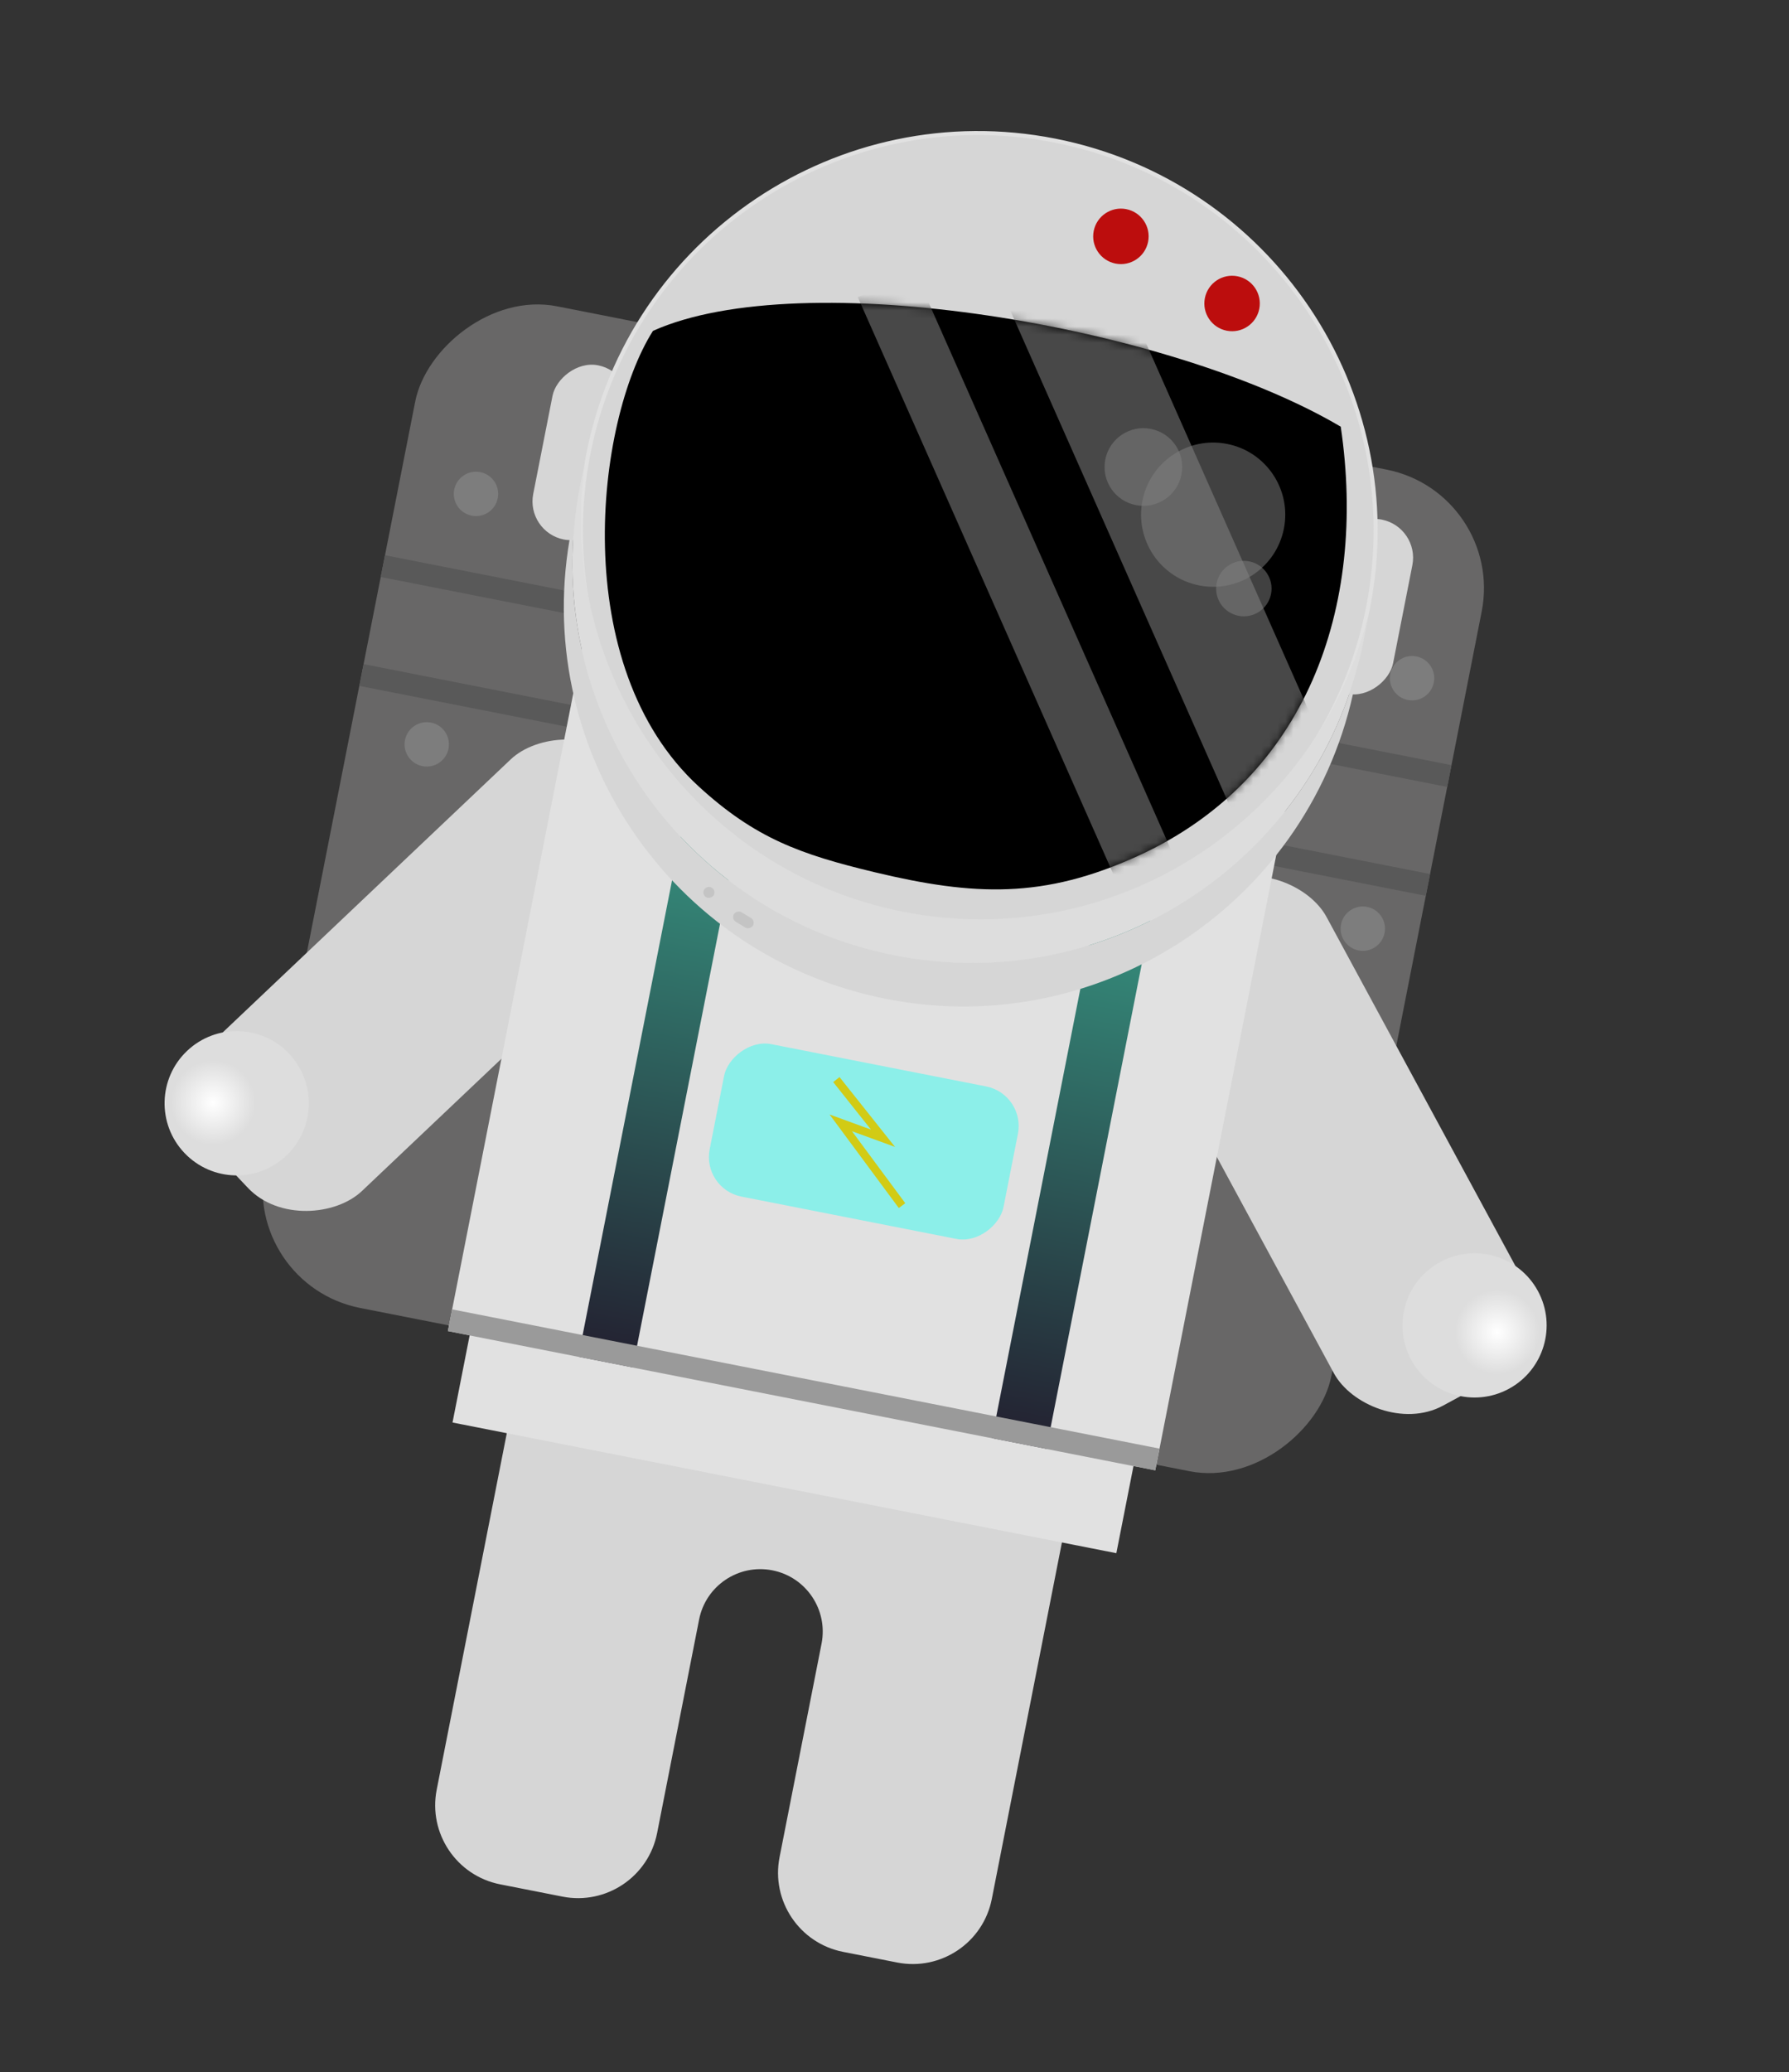 <svg width="222" height="257" viewBox="0 0 222 257" fill="none" xmlns="http://www.w3.org/2000/svg">
<rect x="0" y="0" width="222" height="257" fill="#333333" stroke="none"/>
<rect width="134.905" height="126.639" rx="15" transform="matrix(-0.981 -0.193 -0.193 0.981 186.76 61.135)" fill="#686767"/>
<rect width="134.905" height="2.753" transform="matrix(-0.981 -0.193 -0.193 0.981 180.118 94.9)" fill="#595959"/>
<rect width="134.905" height="2.753" transform="matrix(-0.981 -0.193 -0.193 0.981 177.461 108.406)" fill="#595959"/>
<ellipse cx="2.753" cy="2.753" rx="2.753" ry="2.753" transform="matrix(-0.981 -0.193 -0.193 0.981 178.457 81.947)" fill="#7D7D7D"/>
<ellipse cx="2.753" cy="2.753" rx="2.753" ry="2.753" transform="matrix(-0.981 -0.193 -0.193 0.981 62.299 59.089)" fill="#7D7D7D"/>
<ellipse cx="2.753" cy="2.753" rx="2.753" ry="2.753" transform="matrix(-0.981 -0.193 -0.193 0.981 172.345 113.011)" fill="#7D7D7D"/>
<ellipse cx="2.753" cy="2.753" rx="2.753" ry="2.753" transform="matrix(-0.981 -0.193 -0.193 0.981 56.188 90.154)" fill="#7D7D7D"/>
<rect width="26.155" height="70.202" rx="10" transform="matrix(-0.688 -0.726 -0.726 0.688 88.62 106.301)" fill="#D6D6D6"/>
<ellipse cx="8.948" cy="8.947" rx="8.948" ry="8.947" transform="matrix(-0.688 -0.726 -0.726 0.688 42.024 137.176)" fill="url(#paint0_radial_801_226)"/>
<rect width="26.155" height="70.202" rx="10" transform="matrix(0.879 -0.476 0.476 0.879 136.862 117.391)" fill="#D6D6D6"/>
<ellipse cx="8.948" cy="8.947" rx="8.948" ry="8.947" transform="matrix(0.879 -0.476 0.476 0.879 170.856 160.782)" fill="url(#paint1_radial_801_226)"/>
<path d="M65.546 164.252L134.431 177.808L123.075 235.527C122.009 240.946 116.752 244.474 111.333 243.408L104.618 242.087C99.2 241.02 95.671 235.763 96.737 230.344L101.948 203.858C102.773 199.662 100.041 195.591 95.845 194.766C91.649 193.94 87.578 196.672 86.753 200.868L81.542 227.354C80.476 232.773 75.219 236.301 69.8 235.235L62.072 233.714C56.653 232.648 53.124 227.39 54.191 221.971L65.546 164.252Z" fill="#D6D6D6"/>
<rect width="89.478" height="86.72" transform="matrix(-0.981 -0.193 -0.193 0.981 160.095 97.281)" fill="#E1E1E1"/>
<rect width="83.971" height="24.777" transform="matrix(-0.981 -0.193 -0.193 0.981 143.311 168.333)" fill="#E1E1E1"/>
<rect width="6.883" height="86.72" transform="matrix(-0.981 -0.193 -0.193 0.981 146.588 94.623)" fill="url(#paint2_linear_801_226)"/>
<rect width="6.883" height="86.72" transform="matrix(-0.981 -0.193 -0.193 0.981 95.262 84.522)" fill="url(#paint3_linear_801_226)"/>
<rect width="89.478" height="2.753" transform="matrix(-0.981 -0.193 -0.193 0.981 143.886 179.669)" fill="#9A9A9A"/>
<rect width="9.636" height="22.024" rx="4.818" transform="matrix(-0.981 -0.193 -0.193 0.981 78.943 46.239)" fill="#D6D6D6"/>
<rect width="9.636" height="22.024" rx="4.818" transform="matrix(-0.981 -0.193 -0.193 0.981 176.192 65.376)" fill="#D6D6D6"/>
<path d="M73.011 56.295C67.754 83.013 85.153 108.934 111.872 114.192C138.591 119.45 164.513 102.053 169.769 75.335C175.025 48.617 157.626 22.696 130.907 17.438C104.188 12.18 78.267 29.577 73.011 56.295Z" fill="#D6D6D6" stroke="#E1E1E1" stroke-width="0.5"/>
<path fill-rule="evenodd" clip-rule="evenodd" d="M72.573 57.615C68.94 83.486 86.142 107.98 112.089 113.086C138.038 118.192 163.239 102.039 169.675 76.716C169.548 77.621 169.395 78.528 169.217 79.435C163.934 106.289 137.881 123.774 111.027 118.489C84.172 113.205 66.685 87.152 71.968 60.298C72.146 59.393 72.348 58.498 72.573 57.615Z" fill="#DDDDDD"/>
<path fill-rule="evenodd" clip-rule="evenodd" d="M71.509 63.018C67.878 88.889 85.08 113.383 111.026 118.489C136.976 123.595 162.177 107.441 168.612 82.117C168.485 83.022 168.333 83.93 168.154 84.837C162.871 111.691 136.818 129.176 109.964 123.891C83.109 118.607 65.622 92.554 70.905 65.701C71.083 64.796 71.285 63.901 71.509 63.018Z" fill="#D6D6D6"/>
<path d="M81.028 41.037C99.494 32.746 145.008 40.3 166.375 52.922C169.685 75.319 162.108 96.645 141.166 106.182C129.537 111.477 120.932 111.152 108.506 108.173C99.313 105.968 93.716 103.957 86.74 97.576C70.364 82.598 73.909 52.263 81.028 41.037Z" fill="black"/>
<rect width="2.753" height="1.377" rx="0.688" transform="matrix(-0.856 -0.517 -0.517 0.856 93.785 114.216)" fill="#C4C4C4"/>
<rect width="1.377" height="1.376" rx="0.688" transform="matrix(-0.856 -0.517 -0.517 0.856 88.914 110.451)" fill="#C4C4C4"/>
<mask id="mask0_801_226" style="mask-type:alpha" maskUnits="userSpaceOnUse" x="75" y="37" width="93" height="74">
<path d="M81.028 41.038C99.494 32.748 145.008 40.301 166.375 52.923C169.685 75.32 162.108 96.647 141.166 106.183C129.537 111.479 120.932 111.154 108.506 108.174C99.313 105.969 93.716 103.958 86.74 97.578C70.364 82.599 73.909 52.264 81.028 41.038Z" fill="black"/>
</mask>
<g mask="url(#mask0_801_226)">
<rect width="13.765" height="76.274" transform="matrix(-0.914 0.405 0.405 0.914 136.794 30.327)" fill="#484848"/>
<rect width="7.767" height="80.408" transform="matrix(-0.914 0.405 0.405 0.914 113.544 33.706)" fill="#484848"/>
</g>
<ellipse cx="8.948" cy="8.947" rx="8.948" ry="8.947" transform="matrix(-0.981 -0.193 -0.193 0.981 161.048 56.785)" fill="#828282" fill-opacity="0.5"/>
<ellipse cx="4.818" cy="4.818" rx="4.818" ry="4.818" transform="matrix(-0.981 -0.193 -0.193 0.981 147.54 54.126)" fill="#828282" fill-opacity="0.5"/>
<ellipse cx="3.441" cy="3.441" rx="3.441" ry="3.441" transform="matrix(-0.981 -0.193 -0.193 0.981 158.39 70.29)" fill="#828282" fill-opacity="0.5"/>
<ellipse cx="3.441" cy="3.441" rx="3.441" ry="3.441" transform="matrix(-0.981 -0.193 -0.193 0.981 156.93 34.93)" fill="#BC0D0D"/>
<ellipse cx="3.441" cy="3.441" rx="3.441" ry="3.441" transform="matrix(-0.981 -0.193 -0.193 0.981 143.135 26.604)" fill="#BC0D0D"/>
<rect width="37.168" height="19.271" rx="5" transform="matrix(-0.981 -0.193 -0.193 0.981 127.28 135.716)" fill="#8CEFE9"/>
<path d="M103.786 133.899L109.57 141.174L104.334 139.267L111.935 149.531" stroke="#D2CB15"/>
<defs>
<radialGradient id="paint0_radial_801_226" cx="0" cy="0" r="1" gradientUnits="userSpaceOnUse" gradientTransform="translate(11.013 11.012) rotate(-156.802) scale(5.242 5.242)">
<stop stop-color="white"/>
<stop offset="1" stop-color="#DDDDDD"/>
</radialGradient>
<radialGradient id="paint1_radial_801_226" cx="0" cy="0" r="1" gradientUnits="userSpaceOnUse" gradientTransform="translate(11.013 11.012) rotate(-156.802) scale(5.242 5.242)">
<stop stop-color="white"/>
<stop offset="1" stop-color="#DDDDDD"/>
</radialGradient>
<linearGradient id="paint2_linear_801_226" x1="3.441" y1="0" x2="3.441" y2="86.72" gradientUnits="userSpaceOnUse">
<stop stop-color="#3BB094"/>
<stop offset="1" stop-color="#232030"/>
</linearGradient>
<linearGradient id="paint3_linear_801_226" x1="3.441" y1="0" x2="3.441" y2="86.72" gradientUnits="userSpaceOnUse">
<stop stop-color="#3BB094"/>
<stop offset="1" stop-color="#232030"/>
</linearGradient>
</defs>
</svg>
